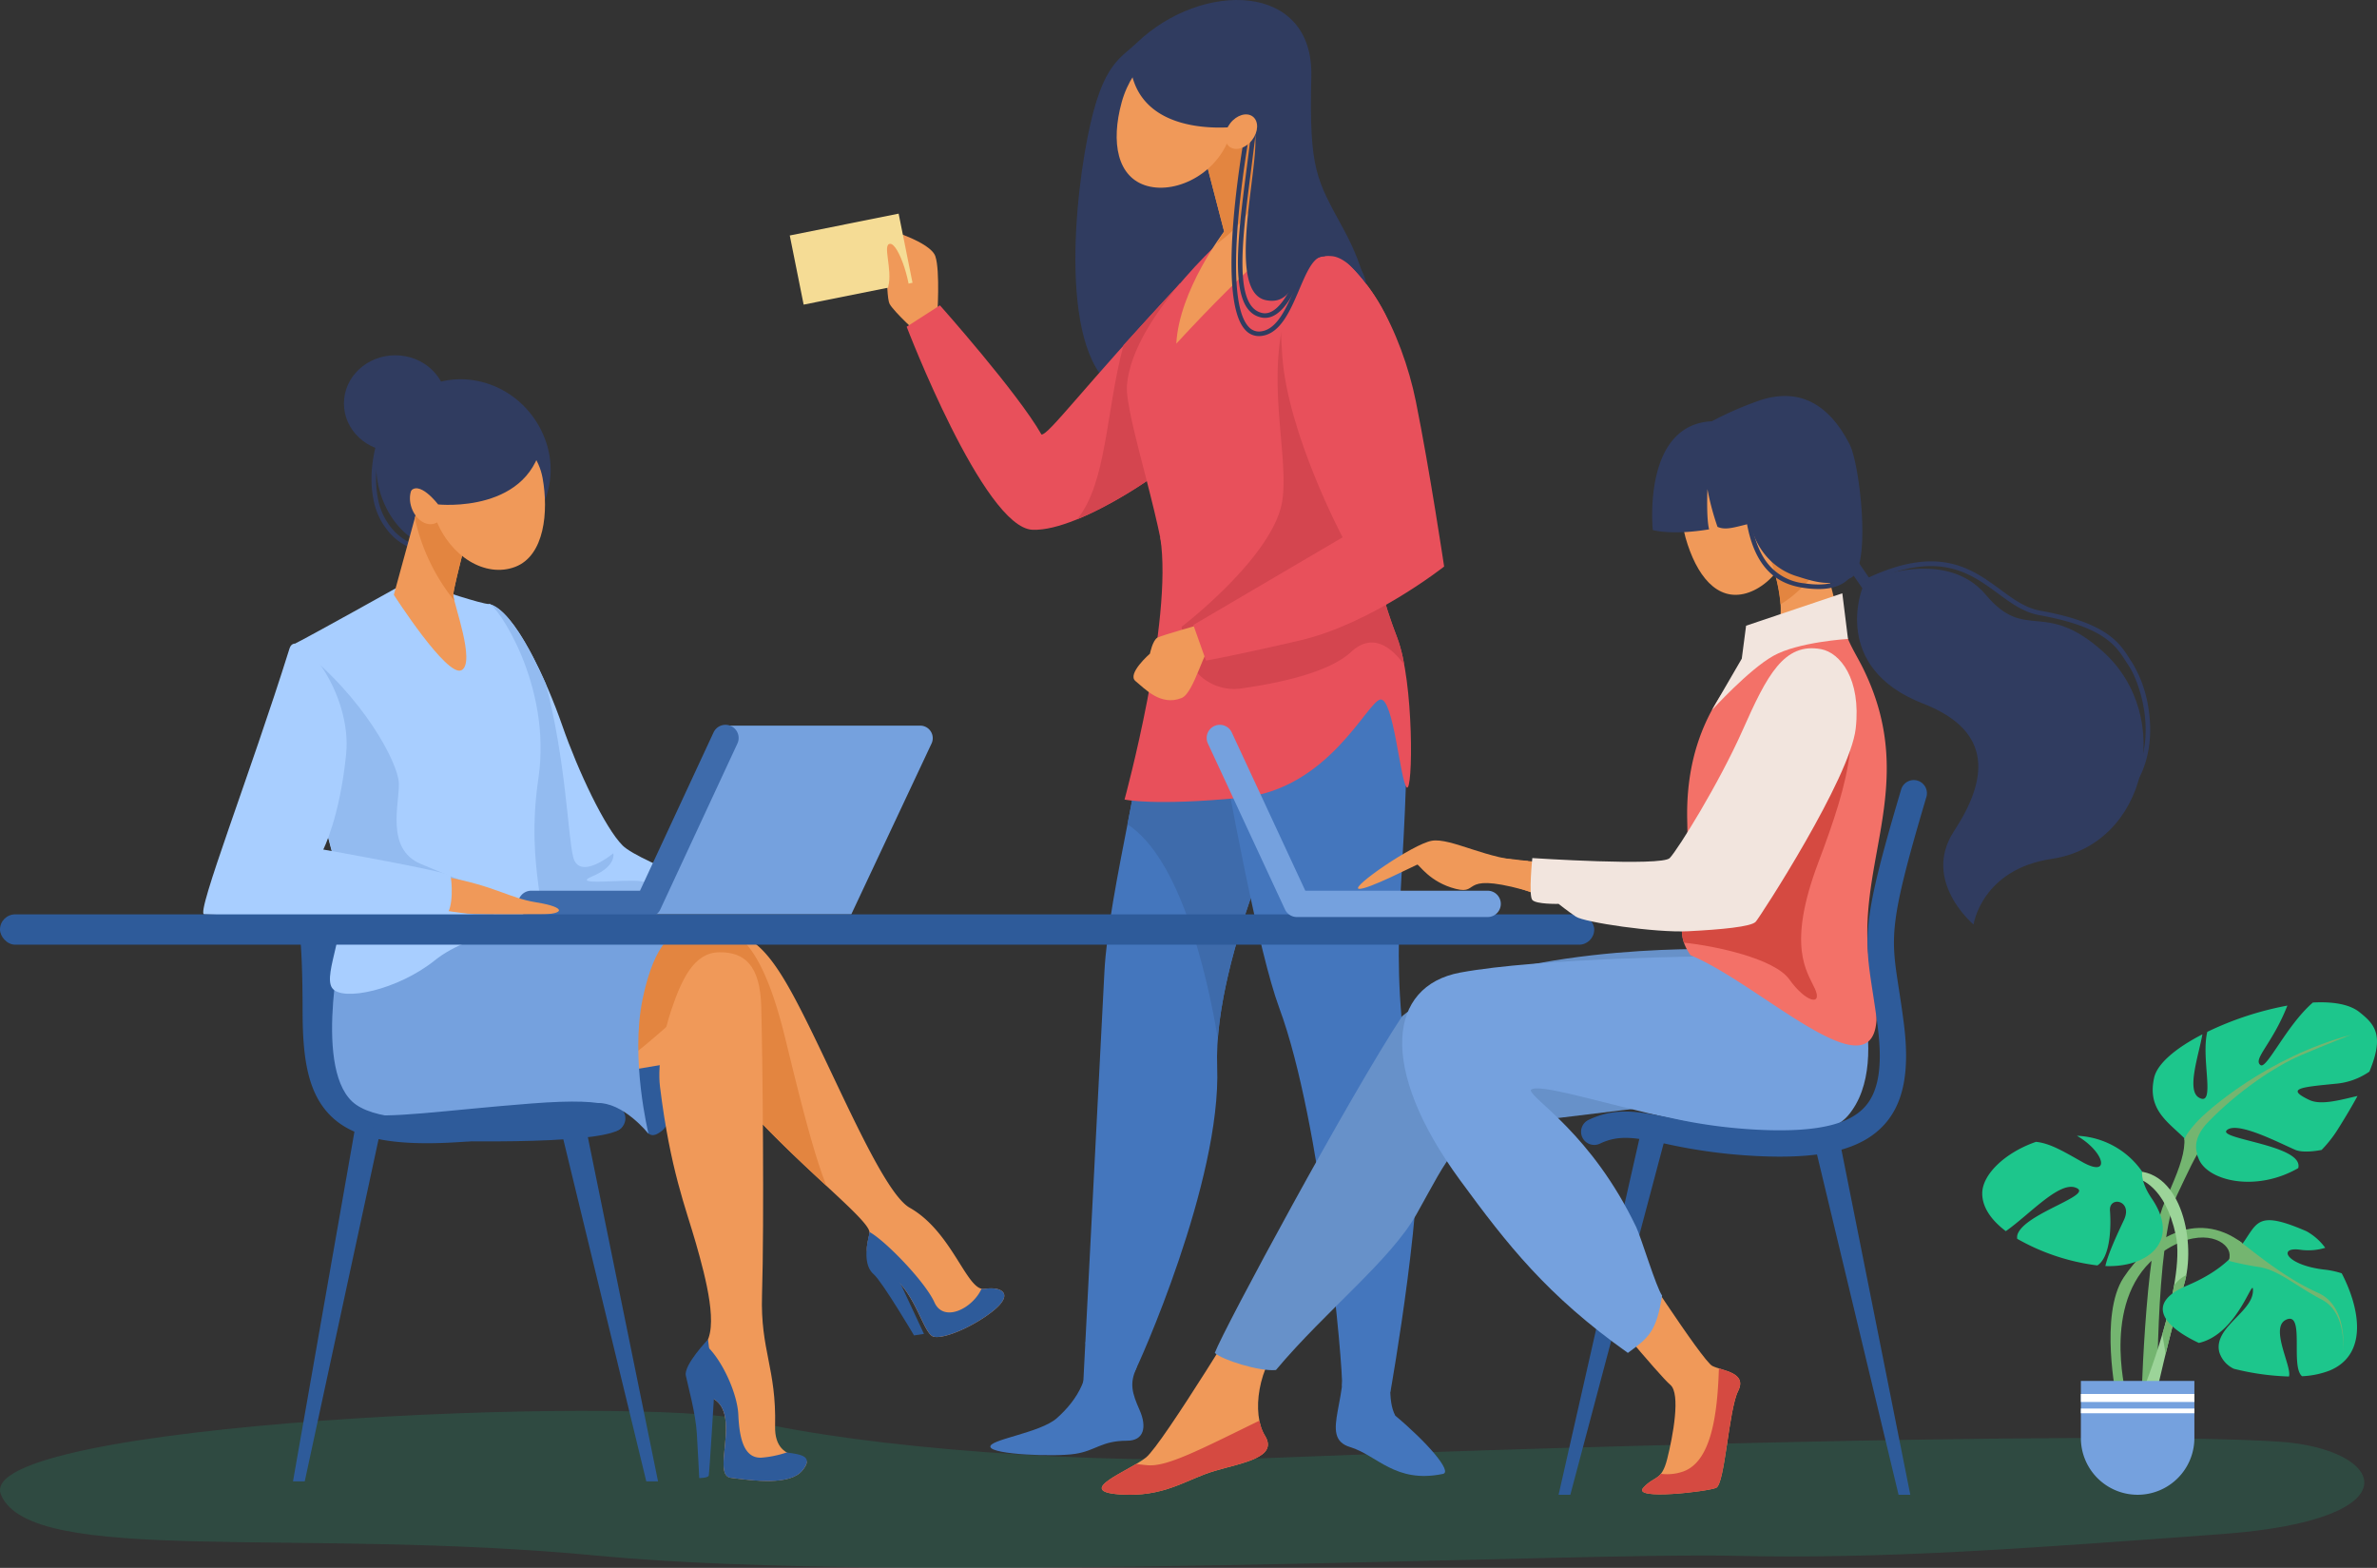 <svg xmlns="http://www.w3.org/2000/svg" width="596.238" height="393.241" viewBox="0 0 596.238 393.241">
  <rect x="0" y="0" width="596.238" height="393.241" fill="#333333" stroke="none"/>
  <g id="Group_2426" data-name="Group 2426" transform="translate(-527.436 -600.11)">
    <path id="Path_12531" data-name="Path 12531" d="M956.177,2108.658c-46.219-2.975-203.447,2.065-251.265,4.03s-103.324-2.593-132.156-9.295-195.494.571-187.931,18.589,74.255,8.061,149.885,15.3,245.724-.905,284.092,0,73.551-1.811,123-5.432S982.968,2110.382,956.177,2108.658Z" transform="translate(142.861 -1146.961)" fill="#1dc68c" opacity="0.16"/>
    <g id="Group_2407" data-name="Group 2407" transform="translate(725.539 600.11)">
      <path id="Path_12532" data-name="Path 12532" d="M2340.671,610.775c16.347-15.561,44.287-15.208,43.7,8.488s1.368,25.923,8.1,38.353c23.342,43.132-27.822,40.594-49.16,42.008s-19.57-38.786-15.8-61.067S2335.888,615.329,2340.671,610.775Z" transform="translate(-2253.549 -600.11)" fill="#303c60"/>
      <path id="Path_12533" data-name="Path 12533" d="M2354.7,1221.577c-5.241,44.014-14.764,76.55-15.825,97.415s-5.3,103.021-5.3,103.021,11.671-.816,12.732-2.584,21.926-48.1,20.865-76.743,20.84-72.2,20.84-72.2l-5.279-42.735Z" transform="translate(-2259.961 -1075.047)" fill="#4476bd"/>
      <path id="Path_12534" data-name="Path 12534" d="M2395.7,1302.845l-8.2,3.43c-2.228,13.956-4.7,26.5-6.87,37.635,13.044,8.433,19.781,36.527,22.668,53.7,1.471-19.219,10.539-42.443,16.166-55.286Z" transform="translate(-2295.928 -1137.154)" fill="#3e6bab"/>
      <path id="Path_12535" data-name="Path 12535" d="M2491.694,1202.759s17.665,22.533,17.111,48.1c-.844,38.916-5.087,50.026,2.3,90.83,2.884,15.937-6.365,68.069-6.365,68.069s-7.9.62-12.146-1.494c.354-3.83-5.106-66.141-15.741-94.785-5.15-13.87-12.387-52.718-16.278-75s-4.6-26.877-3.183-26.877S2491.694,1202.759,2491.694,1202.759Z" transform="translate(-2354.07 -1060.666)" fill="#4476bd"/>
      <path id="Path_12536" data-name="Path 12536" d="M2137.121,866.017s.786-11.66-.471-15.261-12.1-6.745-12.1-6.745-.472,16.662.629,18.705,7.545,7.859,7.545,7.859Z" transform="translate(-2100.141 -786.504)" fill="#f09959"/>
      <path id="Path_12537" data-name="Path 12537" d="M2214.365,901.313c-24.834,26.729-32.938,37.977-34.825,37.977-5.895-10.4-25.473-32.411-25.473-32.411l-8.348,5.367s19.291,50.4,31.552,50.924,37.181-17.382,37.5-19.438S2214.365,901.313,2214.365,901.313Z" transform="translate(-2116.399 -830.295)" fill="#e8505b"/>
      <path id="Path_12538" data-name="Path 12538" d="M2327.015,960.556c12.148-4.946,26.067-15.291,26.3-16.824.316-2.056-.4-42.418-.4-42.418-5.414,5.827-10.14,11-14.242,15.515C2334.225,933.4,2334.515,951.435,2327.015,960.556Z" transform="translate(-2254.949 -830.295)" fill="#d4454f"/>
      <path id="Path_12539" data-name="Path 12539" d="M2418.611,826.678s23.764,11.912,28.951,33-10.162,47.135-12.048,61.037-45.267,16.347-45.267,1.466c0-14.266-10.869-44.548-10.256-52.261,1.44-18.1,27.9-40.269,27.9-40.269Z" transform="translate(-2295.415 -773.258)" fill="#e8505b"/>
      <path id="Path_12540" data-name="Path 12540" d="M2451.916,710.826l10.2,31.46s-10.893,8.406-29.536,28.629c.724-13.457,12-28.126,12-28.126l-7.718-29.708Z" transform="translate(-2335.625 -684.721)" fill="#f09959"/>
      <path id="Path_12541" data-name="Path 12541" d="M2470.548,725.5l-4.759-14.674-15.053,2.254,7.718,29.708s-.754,1.2-1.864,3.089A36.263,36.263,0,0,0,2470.548,725.5Z" transform="translate(-2349.499 -684.721)" fill="#e38540"/>
      <path id="Path_12542" data-name="Path 12542" d="M2397.807,668.706c-2.751,10.011-13.407,15.523-20.979,13.442s-9.192-10.967-6.44-20.978,11.12-16.441,18.692-14.359S2400.559,658.694,2397.807,668.706Z" transform="translate(-2287.137 -635.5)" fill="#f09959"/>
      <path id="Path_12543" data-name="Path 12543" d="M2386.476,1102.6c3.3,20.934-8.962,65.721-8.962,65.721s7.315,1.661,29.242-.46,31.594-24.007,34.9-24.617,5,20.366,6.625,22.024,1.876-26.491-2.381-37.556c-7.545-19.616-6.067-27.936-3.247-39.821C2447.663,1066.758,2386.476,1102.6,2386.476,1102.6Z" transform="translate(-2293.541 -967.784)" fill="#e8505b"/>
      <path id="Path_12544" data-name="Path 12544" d="M2258.6,2027.978c1.975,8.025-1.924,14.389-7.142,19.028-4.244,3.772-17.291,5.375-16.662,7.262s16.033,2.484,21.22,1.7,6.6-3.3,13.059-3.3c4.232,0,5.018-3.44,3.132-7.695s-2.546-6.607-.841-10.421S2258.6,2027.978,2258.6,2027.978Z" transform="translate(-2184.459 -1691.315)" fill="#4476bd"/>
      <path id="Path_12545" data-name="Path 12545" d="M2616.415,2009.056c-.315,8.331-1.282,14.537.761,18.4,7.893,6.6,14.452,14.1,11.947,14.618-11.947,2.467-16.5-4.693-23.264-6.728-8.295-2.5.786-12.92-2.464-26.289-1.806-7.433,12.524-5.651,12.524-5.651Z" transform="translate(-2465.294 -1672.393)" fill="#4476bd"/>
      <path id="Path_12546" data-name="Path 12546" d="M2494.054,981.28a39.256,39.256,0,0,0-1.783-6.829c-7.545-19.616-6.068-27.936-3.247-39.821a9.334,9.334,0,0,0,.285-2.481c.636-2.119,1.229-4.267,1.75-6.428l-2.56-23.117-18.464-21.927c-13.838,20.277-4.5,45.505-6.575,59.417s-25.263,31.648-25.263,31.648l.755,4.935a12.532,12.532,0,0,0,14.1,10.532c9.556-1.326,22.092-3.991,27.671-9.168C2486.116,973.033,2490.9,976.909,2494.054,981.28Z" transform="translate(-2339.916 -814.526)" fill="#d4454f"/>
      <path id="Path_12547" data-name="Path 12547" d="M2404.516,1263.53s-10.237,2.864-11.46,3.5-1.9,4.024-1.9,4.024-5.859,5.087-3.615,6.889,6.253,6.363,11.552,4.241c3.253-1.3,5.774-13.254,7.907-13.35S2404.516,1263.53,2404.516,1263.53Z" transform="translate(-2300.813 -1107.109)" fill="#f09959"/>
      <path id="Path_12548" data-name="Path 12548" d="M2482.189,869.325c10.955.31,20.887,20.041,24.349,37.159s7.1,41.454,7.1,41.454-18.155,14.329-36.094,18.516c-15.649,3.653-23.638,5.082-23.638,5.082l-3.175-8.934,37.442-21.992s-13.768-25.936-15.136-45.506S2473.864,869.089,2482.189,869.325Z" transform="translate(-2349.499 -805.845)" fill="#e8505b"/>
      <rect id="Rectangle_532" data-name="Rectangle 532" width="27.852" height="17.689" transform="translate(0 59.062) rotate(-11.346)" fill="#f5dc95"/>
      <path id="Path_12549" data-name="Path 12549" d="M2130.848,876.43c.377-7.173-3.177-16.956-5.22-16.943s.628,6.411-.471,10.655C2124.559,872.443,2130.848,876.43,2130.848,876.43Z" transform="translate(-2100.437 -798.332)" fill="#f09959"/>
      <path id="Path_12550" data-name="Path 12550" d="M2382.965,641.27c.606,19.648,23.556,18.142,29.843,16.93s-7.654,41.452,4.323,43.914c8.8,1.808,6.814-11.95,16.583-11.03,4.323.407,8.667,7.089,8.667,7.089a13.342,13.342,0,0,0-3.951-7.089c-3.3-2.973-11.955-21.206-14.23-34.253s-17.679-21.485-22.238-21.746-15.719,4.926-15.719,4.926Z" transform="translate(-2297.707 -626.832)" fill="#303c60"/>
      <g id="Group_2405" data-name="Group 2405" transform="translate(112.413 30.794)">
        <path id="Path_12551" data-name="Path 12551" d="M2504.945,779.649a4.53,4.53,0,0,1-.946-.1c-3.833-.816-5.692-4.845-5.85-12.678-.135-6.715.975-15.332,2.15-24.456.475-3.686.966-7.5,1.37-11.189a.575.575,0,0,1,1.142.125c-.406,3.7-.9,7.519-1.373,11.21-2.274,17.652-4.422,34.326,2.8,35.863a3.218,3.218,0,0,0,.671.071c4.148,0,7.883-8.083,10.06-15.956a.574.574,0,0,1,1.107.306C2514.639,768.042,2510.773,779.648,2504.945,779.649Z" transform="translate(-2498.137 -730.714)" fill="#303c60"/>
      </g>
      <g id="Group_2406" data-name="Group 2406" transform="translate(110.804 30.794)">
        <path id="Path_12552" data-name="Path 12552" d="M2498.195,784.216a4.529,4.529,0,0,1-3.395-1.51c-7.823-8.27-.088-49.763.246-51.525a.574.574,0,1,1,1.128.213c-.08.426-7.962,42.675-.54,50.522a3.428,3.428,0,0,0,3.123,1.112c4.063-.537,6.409-6.049,8.478-10.912,2.007-4.717,3.894-9.173,7.258-9.056a.574.574,0,1,1-.041,1.148h-.083c-2.521,0-4.249,4.062-6.078,8.359-2.189,5.146-4.67,10.978-9.383,11.6A5.429,5.429,0,0,1,2498.195,784.216Z" transform="translate(-2491.313 -730.714)" fill="#303c60"/>
      </g>
      <path id="Path_12553" data-name="Path 12553" d="M2491.314,728.253c-1.617,2.084-4.151,2.825-5.66,1.654s-1.422-3.81.2-5.894,4.151-2.825,5.66-1.654S2492.931,726.169,2491.314,728.253Z" transform="translate(-2375.361 -693.111)" fill="#f09959"/>
    </g>
    <g id="Group_2412" data-name="Group 2412" transform="translate(578.41 689.221)">
      <path id="Path_12554" data-name="Path 12554" d="M1622.788,1016.324c5.6,11.2.965,24.105-10.054,28.664-11.092,4.588-23.22,1.982-28.823-9.221s-1.442-24.638,9.294-30.007S1617.185,1005.121,1622.788,1016.324Z" transform="translate(-1538.019 -997.535)" fill="#303c60"/>
      <g id="Group_2408" data-name="Group 2408" transform="translate(42.21 18.129)">
        <path id="Path_12555" data-name="Path 12555" d="M1588.733,1085.611c-1.237,0-3.674-.437-6.773-3.187a17.314,17.314,0,0,1-5.14-9.739c-.975-5.08-.34-10.92,1.887-17.357a.574.574,0,0,1,1.086.375c-2.16,6.245-2.781,11.886-1.844,16.766a16.165,16.165,0,0,0,4.774,9.1c3.929,3.487,6.564,2.852,6.591,2.845a.578.578,0,0,1,.7.4.572.572,0,0,1-.394.7A3.475,3.475,0,0,1,1588.733,1085.611Z" transform="translate(-1576.377 -1054.942)" fill="#303c60"/>
      </g>
      <g id="Group_2411" data-name="Group 2411" transform="translate(0 58.46)">
        <path id="Path_12556" data-name="Path 12556" d="M1690.772,1242.649c6.377,1.429,14.427,19.148,18.369,30.5,3.977,11.45,10.717,25.653,15.13,30.066s33.412,14.644,33.412,14.644-71.651.139-70.183,0S1690.772,1242.649,1690.772,1242.649Z" transform="translate(-1619.072 -1238.723)" fill="#a8ceff"/>
        <path id="Path_12557" data-name="Path 12557" d="M1738.106,1312.167c-3.923-.56-18.073,1.261-12.049-1.261s5.184-5.744,5.184-5.744-8.546,7.145-10.087.9c-1.329-5.387-1.837-24.408-6.881-43.472-4.167-9.453-9.619-18.91-14.207-19.937,0,0-.161,6.712-.427,16.124,1.759,20.828,4.746,51.428,5.5,59.141,9.5.015,25.392,0,38.689-.017l8.844-.422S1742.029,1312.727,1738.106,1312.167Z" transform="translate(-1628.367 -1238.723)" fill="#93bbf0"/>
        <path id="Path_12558" data-name="Path 12558" d="M1518.4,1226s-20.283,11.333-25.011,13.744,13.247,73.156,17.244,76.188,39.192.522,43.2-3.3-3.075-15.543.393-39.015-10.576-43.737-12.38-43.692-13.579-3.927-13.579-3.927Z" transform="translate(-1470.147 -1225.996)" fill="#a8ceff"/>
        <path id="Path_12559" data-name="Path 12559" d="M1510.841,1363.824c4,3.032,29.182,3.1,39.9-.236,1.21-.377,6.7-2.566,6.832-4.623-1.294-.243-6.43.374-8.515-.105-7.25-1.666-11.243-10.647-11.243-10.647s-3.993-1.436-12.924-5.219-5.254-15.236-5.464-20.279-8.826-21.541-25.008-34.044l-1.484.665C1491.781,1300.832,1507.143,1361.02,1510.841,1363.824Z" transform="translate(-1470.352 -1273.893)" fill="#93bbf0"/>
        <g id="Group_2410" data-name="Group 2410" transform="translate(78.979 34.223)">
          <path id="Path_12560" data-name="Path 12560" d="M1929.709,1372.006h-48.841l-22.244,47.337h53.8l20.135-42.849A3.148,3.148,0,0,0,1929.709,1372.006Z" transform="translate(-1828.845 -1371.802)" fill="#75a1de"/>
          <g id="Group_2409" data-name="Group 2409">
            <path id="Path_12561" data-name="Path 12561" d="M1765.011,1419.354h-29.389a3.3,3.3,0,0,1,0-6.6h27.283l18.446-39.7a3.3,3.3,0,0,1,5.987,2.782L1768,1417.444A3.3,3.3,0,0,1,1765.011,1419.354Z" transform="translate(-1732.321 -1371.142)" fill="#3e6bab"/>
          </g>
        </g>
        <path id="Path_12562" data-name="Path 12562" d="M1643.289,1532.736c12.75,2.382,15.885,5.309,22.834,6.429,7.879,1.27,6.941,3.011,1.09,3.011s-20.555.227-25.6-.894S1643.289,1532.736,1643.289,1532.736Z" transform="translate(-1582.585 -1460.413)" fill="#f09959"/>
        <path id="Path_12563" data-name="Path 12563" d="M1419.005,1285.933c-9.771,31.241-23.623,66.691-21.417,66.691s58.313,2.268,60.52.379,1.576-9.139,1.261-10.085-31.9-6.55-31.9-6.55,4.159-8.1,5.735-23.945S1420.858,1280.009,1419.005,1285.933Z" transform="translate(-1397.354 -1270.862)" fill="#a8ceff"/>
      </g>
      <path id="Path_12564" data-name="Path 12564" d="M1608.016,1110.857l-7.871,28.763s13.3,20.76,16.957,18.916-2.044-16.874-2.044-18.916,5.7-23.115,5.7-23.115Z" transform="translate(-1552.331 -1079.545)" fill="#f09959"/>
      <path id="Path_12565" data-name="Path 12565" d="M1632.4,1141.086a7.685,7.685,0,0,1-.273-1.466c0-2.042,5.7-23.115,5.7-23.115l-12.743-5.648-2.6,9.518A49.618,49.618,0,0,0,1632.4,1141.086Z" transform="translate(-1569.4 -1079.545)" fill="#e38540"/>
      <path id="Path_12566" data-name="Path 12566" d="M1666.634,1067.273c1.5,8.34.512,19.418-6.895,22.234s-16.328-2.572-19.927-12.035-.512-19.418,6.895-22.235S1664.843,1057.308,1666.634,1067.273Z" transform="translate(-1581.497 -1036.436)" fill="#f09959"/>
      <path id="Path_12567" data-name="Path 12567" d="M1625.491,1115.543c1.038,2.916.136,5.9-2.014,6.666s-4.735-.978-5.773-3.893-.136-5.9,2.014-6.666S1624.454,1112.627,1625.491,1115.543Z" transform="translate(-1565.421 -1080.012)" fill="#f09959"/>
      <path id="Path_12568" data-name="Path 12568" d="M1648.935,1043.019c-2.521,19.572-26.3,17.051-26.3,17.051s-4.9-6.447-7.111-3.066,3.061-19.843,16.706-20.575C1636.712,1036.188,1648.935,1043.019,1648.935,1043.019Z" transform="translate(-1563.712 -1022.66)" fill="#303c60"/>
      <ellipse id="Ellipse_432" data-name="Ellipse 432" cx="12.879" cy="12.084" rx="12.879" ry="12.084" transform="translate(35.295 0)" fill="#303c60"/>
    </g>
    <g id="Group_2415" data-name="Group 2415" transform="translate(600.931 824.734)">
      <g id="Group_2414" data-name="Group 2414" transform="translate(0 5.479)">
        <path id="Path_12569" data-name="Path 12569" d="M1492.874,1890.346h2.945l19.018-88.112h-6.479Z" transform="translate(-1492.874 -1748.9)" fill="#2e5b9a"/>
        <path id="Path_12570" data-name="Path 12570" d="M1799.936,1880.25h-2.945l-22.133-91.227h6.479Z" transform="translate(-1708.372 -1738.804)" fill="#2e5b9a"/>
        <g id="Group_2413" data-name="Group 2413" transform="translate(1.662)">
          <path id="Path_12571" data-name="Path 12571" d="M1531.863,1632.668c-11.8,0-19.272-2.119-24.042-6.765-5.913-5.76-7.136-14.682-7.154-26.306-.014-9.149-.231-15.107-.728-19.923a3.3,3.3,0,1,1,6.567-.676c.52,5.049.748,11.206.762,20.589.018,11.781,1.512,18.035,5.158,21.587,3.74,3.644,10.5,5.147,21.922,4.861a129.762,129.762,0,0,0,24.718-3.054c8.022-1.63,13.818-2.809,20.691.476a3.3,3.3,0,0,1-2.846,5.957c-4.879-2.331-9.017-1.49-16.53.037a135.5,135.5,0,0,1-25.869,3.185Q1533.154,1632.668,1531.863,1632.668Z" transform="translate(-1499.922 -1576.034)" fill="#2e5b9a"/>
        </g>
      </g>
      <path id="Path_12572" data-name="Path 12572" d="M1521.706,1574.38l18.059.751-4.807,49.86s-13.461-8.593-13.251-17.839S1521.706,1574.38,1521.706,1574.38Z" transform="translate(-1514.906 -1569.291)" fill="#2e5b9a"/>
      <path id="Path_12573" data-name="Path 12573" d="M1891.646,1590.987c15.271-2.316,20.46-1.586,29.8,15.806s21.785,48.707,28.939,52.752c10.773,6.09,14.342,21.024,18.765,20.353s7.27,1.284,2.457,5.284-12.585,7.406-15.244,6.7-4.719-12.194-11.661-15.923-4.856-6.792-4.4-10.09-20.264-18.484-35.882-37.37c-9.543-11.54-14.458-19.157-15.187-26.061A18.111,18.111,0,0,1,1891.646,1590.987Z" transform="translate(-1795.699 -1581.254)" fill="#f09959"/>
      <path id="Path_12574" data-name="Path 12574" d="M1929.5,1654.055c-3.547-9-7.1-23.846-10.447-37.461-4.756-19.36-9.74-23.957-12.9-26.022-3.818-.957-8.341-.519-14.511.417a18.109,18.109,0,0,0-2.408,11.447c.729,6.9,5.643,14.52,15.187,26.06,8.224,9.944,17.86,18.861,25.077,25.559Z" transform="translate(-1795.699 -1581.255)" fill="#e38540"/>
      <path id="Path_12575" data-name="Path 12575" d="M1871.563,1606.3s-4.064,30.656-7.846,33.771c-2.706,2.229-4.623,2.377-6.515-6.766s2.942-43.267,2.942-43.267Z" transform="translate(-1770.965 -1581.254)" fill="#2e5b9a"/>
      <path id="Path_12576" data-name="Path 12576" d="M1783.923,1640.513l-37.6,6.318,21.229-30.439,16.156-3.29,9.688,2.228Z" transform="translate(-1686.563 -1598.882)" fill="#f09959"/>
      <path id="Path_12577" data-name="Path 12577" d="M2103.7,1911.651c-1.219,4.913-1.072,8.545,1.046,10.364s10.121,15.343,10.121,15.343l2.493-.378-5.772-12.373Z" transform="translate(-1959.09 -1827.04)" fill="#2e5b9a"/>
      <path id="Path_12578" data-name="Path 12578" d="M2120.15,1936.921c2.658.71,10.43-2.7,15.244-6.7s1.966-5.955-2.457-5.284a1.917,1.917,0,0,1-.741-.037c-2.209,4.935-9.475,8.636-11.82,3.423-2.324-5.166-12.28-15.448-16.29-17.649a.918.918,0,0,1,0,.229c-.456,3.3-2.542,6.361,4.4,10.09S2117.492,1936.211,2120.15,1936.921Z" transform="translate(-1959.481 -1826.297)" fill="#2e5b9a"/>
      <path id="Path_12579" data-name="Path 12579" d="M1553.475,1595.043c-13.341,23.941-4.228,39.158,11.986,40.708s41.812-1.41,56.733-13.809,27.169-25.509,25.458-27.465S1553.475,1595.043,1553.475,1595.043Z" transform="translate(-1534.276 -1584.081)" fill="#e38540"/>
      <path id="Path_12580" data-name="Path 12580" d="M1885.564,1627.722c2.732-8.2,5.881-14.484,11.979-14.6,6.41-.12,10.354,3.216,10.628,13.7.326,12.488.766,53.85.189,72.24-.437,13.921,3.62,18.379,3.278,32.892-.258,10.929,11.395,5.408,6.893,11.077-3.1,3.9-12.31,2.624-17.969,1.9-5.042-.641,2.61-15.754-4.369-19.8-5.989-3.467-6.106-9.1-2.324-13.358s.42-16.87-2.1-25.7-6.433-18.375-9-39.245C1882.033,1640.9,1883.9,1632.728,1885.564,1627.722Z" transform="translate(-1790.712 -1598.897)" fill="#f09959"/>
      <path id="Path_12581" data-name="Path 12581" d="M1942.767,2057.438a26.4,26.4,0,0,1-6.385,1.308c-4.2.14-5.464-4.483-5.744-10.764-.244-5.484-4.228-14.119-8.312-17.621-.075.1-.152.2-.234.289-3.783,4.261-3.665,9.891,2.324,13.358,6.98,4.041-.674,19.154,4.369,19.8,5.66.72,14.874,1.995,17.97-1.9C1949.68,2058.216,1946.049,2057.923,1942.767,2057.438Z" transform="translate(-1818.934 -1917.76)" fill="#2e5b9a"/>
      <path id="Path_12582" data-name="Path 12582" d="M1916.233,2024.963s-6.129,6.4-5.569,9.063,2.45,9.387,2.766,14.571.6,11.134.6,11.134,2.207,0,2.382-.626,1.4-21.07,1.4-21.07Z" transform="translate(-1812.13 -1913.635)" fill="#2e5b9a"/>
      <path id="Path_12583" data-name="Path 12583" d="M1537.417,1590.034s-7.913,33.582,2.084,42.89,51.513.935,61.291.377c6.62-.377,13.029,7.7,13.029,7.7s-4.624-18.736-1.471-33.867,8.239-16.148,8.239-16.148l-6.768-.954Z" transform="translate(-1524.643 -1581.254)" fill="#75a1de"/>
      <path id="Path_12584" data-name="Path 12584" d="M1533.889,1552.8c3.384,7.179-3.642,19.578-1.18,23.151s16.56.5,25.8-6.935,26.722-9.07,26.722-9.07Z" transform="translate(-1522.908 -1552.795)" fill="#a8ceff"/>
      <path id="Path_12585" data-name="Path 12585" d="M1567.565,1781.457c27.951,1.051,57.372.554,57.372-3.611s-1.261-7.107-22.906-5.426-36.356,3.993-42.871,2.522S1567.565,1781.457,1567.565,1781.457Z" transform="translate(-1542.272 -1720.269)" fill="#2e5b9a"/>
    </g>
    <rect id="Rectangle_533" data-name="Rectangle 533" width="399.891" height="7.609" rx="3.805" transform="translate(527.436 829.444)" fill="#2e5b9a"/>
    <g id="Group_2420" data-name="Group 2420" transform="translate(803.801 699.434)">
      <path id="Path_12586" data-name="Path 12586" d="M2997.834,1095.066c2.708,9.546-3.905,19.384-11.19,21.45s-12.484-4.42-15.192-13.966,1-18.96,8.288-21.027S2995.126,1085.52,2997.834,1095.066Z" transform="translate(-2825.025 -1067.03)" fill="#f09959"/>
      <path id="Path_12587" data-name="Path 12587" d="M2885.634,1924.823s18.671,29,21.193,30.26,8.826,1.576,6.462,6.3-3.31,23.326-5.517,24.271-21.119,3.152-18.282,0,4.582-1.576,6.013-7.25,3.443-16.391.764-18.6-19.07-22.064-19.07-22.064Z" transform="translate(-2753.671 -1711.806)" fill="#f09959"/>
      <path id="Path_12588" data-name="Path 12588" d="M2391.283,1977.643s-22.7,37.406-26.9,40.769-18.073,8.406-6.724,9.247,16.812-3.783,23.957-5.884,15.971-3.363,12.609-8.826-1.965-17.392,5.283-24.958S2391.283,1977.643,2391.283,1977.643Z" transform="translate(-2353.292 -1752.172)" fill="#f09959"/>
      <path id="Path_12589" data-name="Path 12589" d="M2599,1609.66s-56.184-1.469-78.46,16.812c-13.029,19.754-44.549,78.039-47,84.462,1.681,1.681,11.138,4.715,15.341,4.294,12.4-14.784,28.787-27.565,35.305-39.161,8.032-14.29,10.507-21.435,23.537-22.7s42.45-5.464,51.277-5.464S2599,1609.66,2599,1609.66Z" transform="translate(-2445.191 -1470.93)" fill="#6791c9"/>
      <path id="Path_12590" data-name="Path 12590" d="M3135.451,1904.606h-2.945l-21.119-88.112h6.479Z" transform="translate(-2932.643 -1629.019)" fill="#2e5b9a"/>
      <path id="Path_12591" data-name="Path 12591" d="M2839.274,1894.51h2.945l24.234-91.227h-6.479Z" transform="translate(-2724.689 -1618.923)" fill="#2e5b9a"/>
      <path id="Path_12592" data-name="Path 12592" d="M2783.349,1593.429l-32.666,5.638s-43.407.4-63.249,4.094c-18.052,3.363-20.712,23.874,0,52.117,11.765,16.044,21.713,28.842,42.057,43.273,5.175-3.8,7.155-5.237,8.585-14.378-1.473-2.019-5.284-14.654-6.467-17.126-11.252-23.521-26.271-32.075-26.48-34.389,2.522-4.1,66.8,21.36,79.577,6.385C2796.907,1624.745,2783.349,1593.429,2783.349,1593.429Z" transform="translate(-2597.528 -1458.548)" fill="#75a1de"/>
      <path id="Path_12593" data-name="Path 12593" d="M3012.064,1278.58a34.181,34.181,0,0,0-25.559,6.361c-7.161,7.3-15.263,19.336-14.767,39.192.63,25.217-3.9,26.836.826,33.771,19.72,8.143,53.448,43.132,45.5,5.622-5.751-27.161,12.613-47.405-2.2-77.533C3014.662,1283.54,3013.155,1281.161,3012.064,1278.58Z" transform="translate(-2824.886 -1217.65)" fill="#f37168"/>
      <path id="Path_12594" data-name="Path 12594" d="M2971.736,1354.042c-.384,13.146-2.24,17.019-.821,21.141,8.04.821,22.745,4.038,26.42,9.183,4.2,5.884,8.406,6.725,6.445,2.382s-7.146-10.508.84-31.663,11.769-35.445,3.923-50.156Z" transform="translate(-2824.89 -1238.07)" fill="#d54a41"/>
      <path id="Path_12595" data-name="Path 12595" d="M3064.313,1193.468c-5.3-12.541-6.6-26.631-6.6-26.631l-13.869,4.1s7.88,17.651.315,23.956a72.284,72.284,0,0,0-5.407,4.938A34.18,34.18,0,0,1,3064.313,1193.468Z" transform="translate(-2877.135 -1132.538)" fill="#f09959"/>
      <path id="Path_12596" data-name="Path 12596" d="M3074.7,1172.581c-.822-.731-1.849-1.643-2.929-2.6l-11.313,3.342-.024.061a46.215,46.215,0,0,1,3.534,13.817c3.371-2.046,7.063-5.381,11.282-11.206C3075.027,1174.706,3074.845,1173.553,3074.7,1172.581Z" transform="translate(-2893.708 -1134.943)" fill="#e38540"/>
      <path id="Path_12597" data-name="Path 12597" d="M2832.7,1295.227c-14.285,5-12.7,20.044-25.847,42.238-6.8,11.485-13.124,11.315-13.124,11.315a304.45,304.45,0,0,1-35.256-2.232c-12.085-1.478-12.853,2.12-4.447,5.125,16.952,6.061,34.545,12.585,48.729,11.009s38.445-37.767,39.7-47.188C2844.179,1302.464,2839.893,1292.711,2832.7,1295.227Z" transform="translate(-2655.271 -1230.352)" fill="#f09959"/>
      <g id="Group_2416" data-name="Group 2416" transform="translate(120.225 96.335)">
        <path id="Path_12598" data-name="Path 12598" d="M2913.042,1524.388q-1.328,0-2.724-.035a135.5,135.5,0,0,1-25.869-3.185c-7.513-1.527-11.652-2.368-16.53-.037a3.3,3.3,0,1,1-2.846-5.957c6.873-3.285,12.669-2.107,20.691-.476a129.714,129.714,0,0,0,24.717,3.055c12.418.307,20.015-1.555,23.9-5.858,3.466-3.844,4.487-10.251,3.212-20.164-.431-3.358-.863-6.149-1.244-8.612-1.069-6.911-1.775-11.476-.9-18.515.813-6.561,2.99-15.314,8.032-32.3a3.3,3.3,0,0,1,6.329,1.88c-9.433,31.766-8.953,34.868-6.934,47.923.387,2.5.825,5.337,1.268,8.779,1.539,11.967,0,20.046-4.857,25.427C2934.279,1521.862,2926.125,1524.388,2913.042,1524.388Z" transform="translate(-2863.194 -1429.946)" fill="#2e5b9a"/>
      </g>
      <path id="Path_12599" data-name="Path 12599" d="M2392.825,2111.357c-15.06,7.365-23.165,11.586-27.993,11.184-1.139-.095-2.084-.211-2.876-.335-5.371,3.175-13.943,6.925-4.3,7.64,11.348.84,16.812-3.783,23.957-5.885s15.972-3.362,12.609-8.826A11.5,11.5,0,0,1,2392.825,2111.357Z" transform="translate(-2353.291 -1854.359)" fill="#d54a41"/>
      <path id="Path_12600" data-name="Path 12600" d="M2947.375,2055.773c-.368,11.923-2.007,23.738-9.3,25.971a12.254,12.254,0,0,1-5.254.468c-1.147,1.418-2.546,1.434-4.424,3.521-2.837,3.152,16.076.946,18.282,0s3.152-19.543,5.516-24.271C2954.138,2057.578,2950.231,2056.672,2947.375,2055.773Z" transform="translate(-2792.578 -1811.88)" fill="#d54a41"/>
      <g id="Group_2417" data-name="Group 2417" transform="translate(26.313 82.47)">
        <path id="Path_12601" data-name="Path 12601" d="M2535.367,1419.354h-47.843a3.3,3.3,0,0,1-2.994-1.91l-19.334-41.61a3.3,3.3,0,0,1,5.987-2.782l18.446,39.7h45.737a3.3,3.3,0,1,1,0,6.6Z" transform="translate(-2464.889 -1371.141)" fill="#75a1de"/>
      </g>
      <path id="Path_12602" data-name="Path 12602" d="M2668.37,1499.267c-9.667-.14-19.254-5.9-24.017-5.061s-20.315,11.628-18.353,12.048,14.29-5.97,14.71-6.067,3.083,4.426,9.667,6.087.047-4.935,20.458,1.23C2684.106,1511.512,2668.37,1499.267,2668.37,1499.267Z" transform="translate(-2561.571 -1382.655)" fill="#f09959"/>
      <path id="Path_12603" data-name="Path 12603" d="M3035.062,1231.247l1.423,11.444s-12.509.744-18.734,4.247-15.412,13.622-15.412,13.622l7.505-12.922,1.081-8.266Z" transform="translate(-2849.307 -1181.761)" fill="#f2e5de"/>
      <path id="Path_12604" data-name="Path 12604" d="M2882.365,1289.925c-9.292-1.741-13.59,6.585-19.615,20.174s-16.308,30.095-18.353,32.223-34.465,0-34.465,0-.981,9.387,0,10.507,6.585.981,6.585.981,2.241,1.79,4.343,3.207,19.894,4.079,28.16,3.658,15.831-1.121,16.952-2.382,23.677-36.006,25.078-48.475S2887.107,1290.813,2882.365,1289.925Z" transform="translate(-2701.933 -1226.429)" fill="#f2e5de"/>
      <path id="Path_12605" data-name="Path 12605" d="M2953.805,1027.7c-17.573.841-14.817,27.276-14.817,27.276s4.564,1.409,14.126-.167c-.735-2.837-.42-10.087-.42-10.087a66.1,66.1,0,0,0,2.522,9.457c2.021.927,4.308.105,8.2-.834,2,8.4,7.638,11.949,11.5,13.163,4.268,1.342,8.786,2.942,13.83.42s2.27-28.3-.409-33.484c-4.02-7.781-10.7-14.745-22.259-11.068A85.86,85.86,0,0,0,2953.805,1027.7Z" transform="translate(-2800.772 -1021.366)" fill="#303c60"/>
      <path id="Path_12606" data-name="Path 12606" d="M3131.946,1175.263l7.185,10.494s-7.962,19.894,15.2,28.907c18.136,7.059,16,19.5,7.8,32s4.9,23.431,4.9,23.431,2-13.856,19.619-16.471c24.027-3.566,30.83-35.825,12.884-51.954-14.85-13.348-19.368-2.294-29.421-14.272s-29.029-3.887-29.029-3.887l-6.955-10.143Z" transform="translate(-2948.355 -1137.532)" fill="#303c60"/>
      <g id="Group_2418" data-name="Group 2418" transform="translate(192.158 41.479)">
        <path id="Path_12607" data-name="Path 12607" d="M3235.569,1252.382a.574.574,0,0,1-.5-.85c6.056-11.067,1.115-24.476-1.371-28.108-.262-.384-.511-.772-.775-1.184-2.443-3.813-5.483-8.559-21.689-11.477-3.882-.7-7.03-3.01-10.364-5.457-6.913-5.075-14.749-10.827-31.772-2.992a.574.574,0,0,1-.48-1.043c17.639-8.118,25.764-2.153,32.933,3.11,3.223,2.366,6.268,4.6,9.888,5.253,16.7,3.006,19.889,7.986,22.452,11.987.259.4.5.786.756,1.155a31.11,31.11,0,0,1,4.1,11.917c.657,4.5.726,11.179-2.673,17.392A.575.575,0,0,1,3235.569,1252.382Z" transform="translate(-3168.279 -1197.288)" fill="#303c60"/>
      </g>
      <g id="Group_2419" data-name="Group 2419" transform="translate(161.044 23.553)">
        <path id="Path_12608" data-name="Path 12608" d="M3055.028,1146.126a25.2,25.2,0,0,1-3.722-.3c-6.125-.917-14.343-4.4-14.988-23.973a.574.574,0,0,1,.555-.593.566.566,0,0,1,.593.555c.266,8.1,1.876,14.1,4.782,17.822a13.466,13.466,0,0,0,9.227,5.053c5.719.856,9.512-.2,11.273-3.153a.575.575,0,1,1,.986.59C3062.146,1144.788,3059.224,1146.126,3055.028,1146.126Z" transform="translate(-3036.318 -1121.261)" fill="#303c60"/>
      </g>
    </g>
    <g id="Group_2425" data-name="Group 2425" transform="translate(1024.656 851.504)">
      <path id="Path_12629" data-name="Path 12629" d="M3465.826,1780.1c6.7,6.117,3.787,12.234-1.165,23.594s-5.826,53.307-5.826,53.307l4.078-.583s-.583-43.111,4.952-54.763,7.864-17.478,12.816-13.691S3465.826,1780.1,3465.826,1780.1Z" transform="translate(-3419.025 -1753.276)" fill="#74b570"/>
      <path id="Path_12630" data-name="Path 12630" d="M3471.7,1685.237c.814-3.626,5.646-7.548,12.107-10.875-.961,5.347-4.041,14.089-.854,15.882,4.3,2.418.419-9.787,2.078-16.5a79.838,79.838,0,0,1,20.088-6.589c-.01.025-.018.048-.027.074-3.787,9.613-8.738,13.4-6.7,14.856,1.534,1.1,6.53-10.008,13.129-15.7,4.952-.264,9.142.408,11.621,2.37,3.831,3.033,6.4,5.724,2.549,14.959a17.312,17.312,0,0,1-8.365,3.032c-8.739.874-12.817,1.165-6.7,4.078,3,1.427,8.017-.081,12.087-1-1.321,2.434-2.944,5.188-4.917,8.325a30.9,30.9,0,0,1-4.095,5.21c-2.816.54-5.272.546-6.572-.011-4.078-1.748-14.564-7.282-17.186-4.952-2.566,2.281,19.421,3.725,17.9,9.521-10.658,6.14-22.853,3.219-25.008-2.42C3479.942,1697.93,3469.253,1696.148,3471.7,1685.237Z" transform="translate(-3428.582 -1666.332)" fill="#1dc68c"/>
      <path id="Path_12631" data-name="Path 12631" d="M3459.449,1910.092c-11.651-8.739-23.594-.583-29.712,8.739s-1.747,30.295-1.747,30.295,2.33,0,2.33-.874-6.408-24.76,8.739-35.538c9.476-6.743,16.312-3.5,17.186-.292s-3.787,9.03-3.787,9.03Z" transform="translate(-3394.297 -1849.77)" fill="#74b570"/>
      <path id="Path_12632" data-name="Path 12632" d="M3450.979,1845.989c11.651,0,15.439,18.06,12.234,28.547s-7.574,30-7.574,30l-2.913-2.913s11.07-27.382,8.448-39.616-9.03-14.273-10.2-14.273S3450.979,1845.989,3450.979,1845.989Z" transform="translate(-3412.625 -1803.63)" fill="#9cd499"/>
      <path id="Path_12633" data-name="Path 12633" d="M3484.627,1959.052a8.443,8.443,0,0,1,3.067-2.577,23.06,23.06,0,0,1-.605,2.5c-1.46,4.777-3.162,11.43-4.582,17.256-.129-.746-.328-1.9-.636-3.67-.072-.419-.129-.874-.168-1.355A113.046,113.046,0,0,0,3484.627,1959.052Z" transform="translate(-3436.501 -1888.065)" fill="#74b570"/>
      <path id="Path_12634" data-name="Path 12634" d="M3488.09,1914.544c22.138-9.321,10.475-22.113,29.991-13.665a14.483,14.483,0,0,1,4.728,4.164,14.535,14.535,0,0,1-6.184.5c-5.826-.874-3.787,3.787,5.826,4.952a21.585,21.585,0,0,1,4.5.95c4.58,8.8,6.644,20.369-3.048,24.392a21.956,21.956,0,0,1-6.9,1.416c-2.991-2.377.729-16.131-3.88-14.232-4.427,1.823,1.387,11.79.59,14.3a63.827,63.827,0,0,1-13.829-1.938,6.884,6.884,0,0,1-3.657-4.207c-1.457-6.117,8.156-9.9,8.448-15.147.268-4.82-3.523,10.6-13.567,12.875C3482.033,1924.658,3477.742,1918.9,3488.09,1914.544Z" transform="translate(-3436.778 -1843.469)" fill="#1dc68c"/>
      <path id="Path_12635" data-name="Path 12635" d="M3325.528,1829.432c2.33-4.952-3.788-6.117-3.5-2.331.258,3.356.287,11.512-3.154,13.733a53.992,53.992,0,0,1-20.115-6.68,2.473,2.473,0,0,1,.257-1.518c2.621-5.243,19.517-9.613,14.273-11.36-4.176-1.392-11.493,6.824-17.389,10.962-3.542-2.687-5.914-5.89-5.914-9.465,0-4.839,5.88-10.317,13.484-12.936,3.422.345,6.6,2.216,11.567,5.03,7.335,4.157,5.639-2.563-1.3-6.552a20.889,20.889,0,0,1,16.359,8.979s-.417,2.612,2.348,6.653c7.542,11.023-1.162,17.458-11.567,17.041C3321.474,1838.083,3323.918,1832.854,3325.528,1829.432Z" transform="translate(-3289.99 -1774.838)" fill="#1dc68c"/>
      <path id="Path_12636" data-name="Path 12636" d="M3554.9,1919.841c5.7,4.4,12.024,9.548,19.792,13.044s6.215,14.889,6.215,14.889,1.165-9.84-5.309-13.206-10.746-7.38-15.666-8.156a71.153,71.153,0,0,1-7.638-1.554s1.553-3.107.647-4.272S3554.9,1919.841,3554.9,1919.841Z" transform="translate(-3490.449 -1860.012)" fill="#74b570"/>
      <path id="Path_12637" data-name="Path 12637" d="M3546.889,1700.848c-20.845,5.567-36.123,18.9-38.97,22.139s-2.849,4.143-2.849,4.143l2.2,4.143,1.036-.518s-1.684-3.5,2.718-8.027c7.591-7.814,16.832-13.982,23.176-16.7S3546.889,1700.848,3546.889,1700.848Z" transform="translate(-3454.358 -1692.71)" fill="#74b570"/>
      <path id="Rectangle_534" data-name="Rectangle 534" d="M14.235,0h0A14.235,14.235,0,0,1,28.471,14.235V28.551a0,0,0,0,1,0,0H0a0,0,0,0,1,0,0V14.235A14.235,14.235,0,0,1,14.235,0Z" transform="translate(53.21 123.517) rotate(180)" fill="#75a1de"/>
      <rect id="Rectangle_535" data-name="Rectangle 535" width="28.471" height="2.004" transform="translate(24.739 98.237)" fill="#fff"/>
      <rect id="Rectangle_536" data-name="Rectangle 536" width="28.471" height="1.179" transform="translate(24.739 101.892)" fill="#fff"/>
    </g>
  </g>
</svg>
